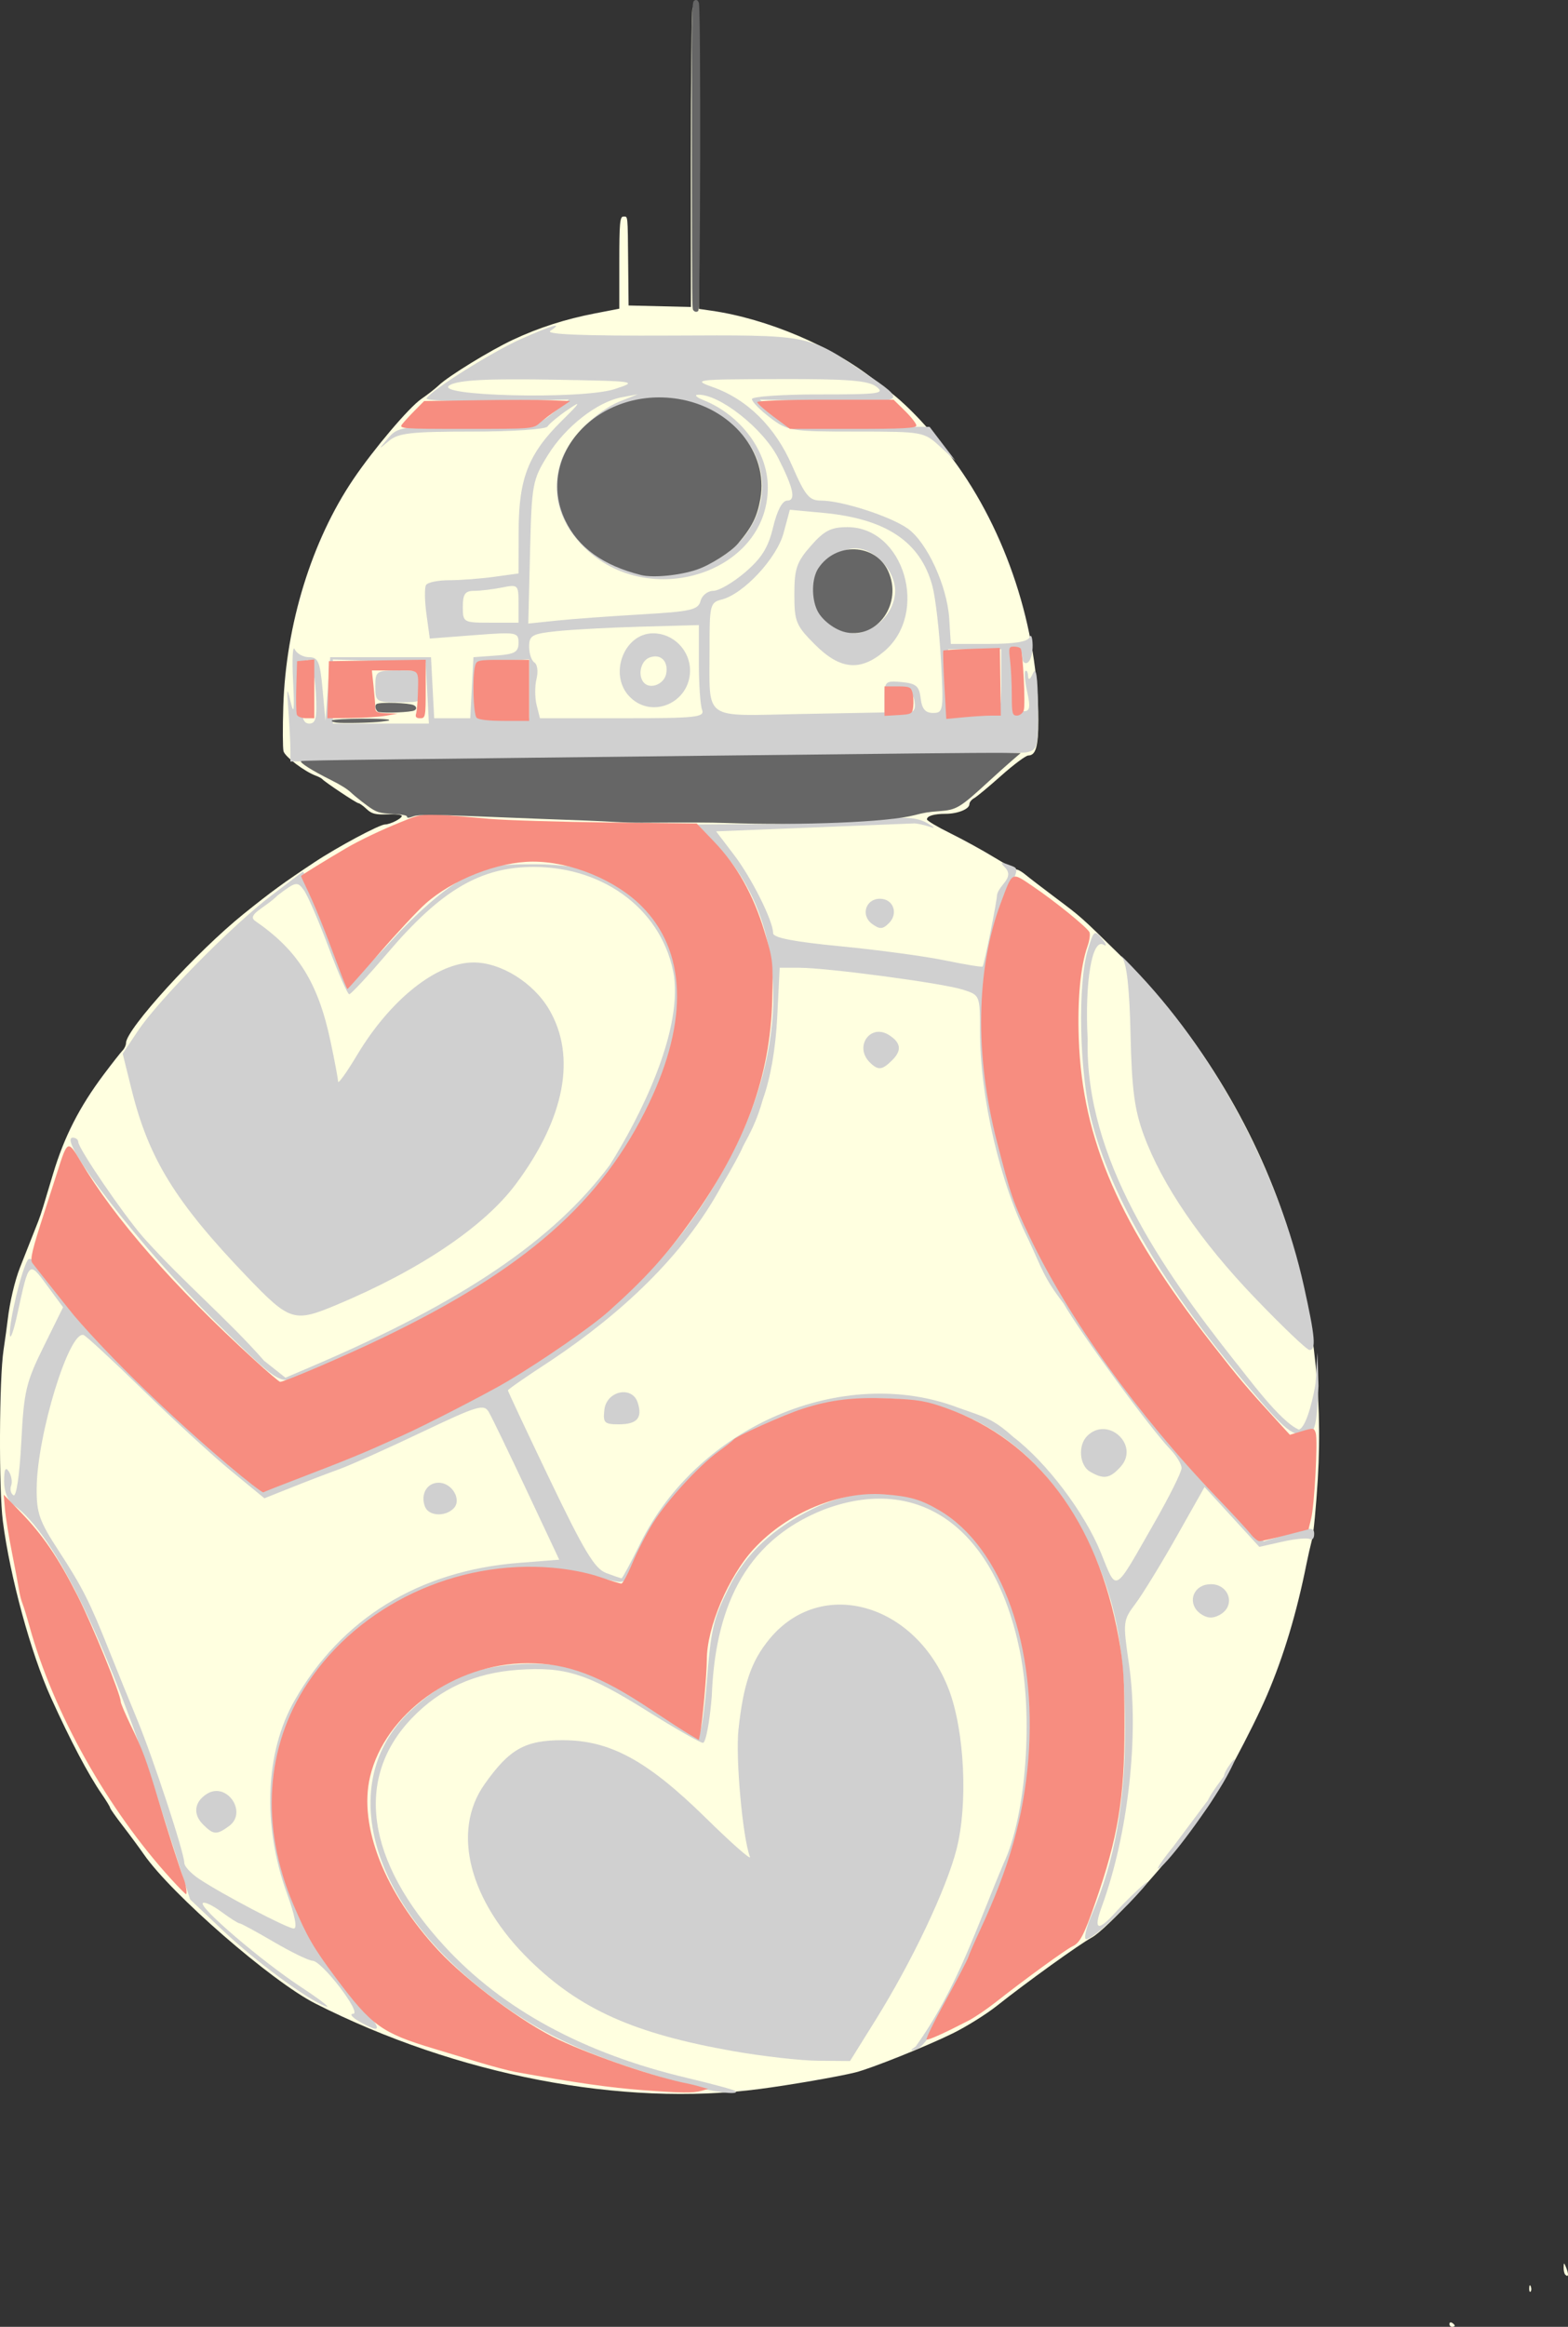 <?xml version="1.0" encoding="UTF-8" standalone="no"?>
<!-- Created with Make The Cut! -->

<svg
   xmlns:mtc="http://www.make-the-cut.com/namespaces/make-the-cut"
   xmlns:dc="http://purl.org/dc/elements/1.1/"
   xmlns:cc="http://creativecommons.org/ns#"
   xmlns:rdf="http://www.w3.org/1999/02/22-rdf-syntax-ns#"
   xmlns:svg="http://www.w3.org/2000/svg"
   xmlns="http://www.w3.org/2000/svg"
   xmlns:sodipodi="http://sodipodi.sourceforge.net/DTD/sodipodi-0.dtd"
   xmlns:inkscape="http://www.inkscape.org/namespaces/inkscape"
   mtc:dpi="90"
   version="1.1"
   width="554.267"
   height="821.803"
   viewBox="0 0 554.267 821.803"
   id="svg2"
   inkscape:version="0.48.5 r10040"
   sodipodi:docname="bb8_starwars_rab.svg">
  <rect x="0" y="0" width="554.267" height="821.803" fill="#333333" stroke="none"/>
  <defs
     id="defs14" />
  <sodipodi:namedview
     pagecolor="#ffffff"
     bordercolor="#666666"
     borderopacity="1"
     objecttolerance="10"
     gridtolerance="10"
     guidetolerance="10"
     inkscape:pageopacity="0"
     inkscape:pageshadow="2"
     inkscape:window-width="640"
     inkscape:window-height="480"
     id="namedview12"
     showgrid="false"
     inkscape:zoom="0.28717352"
     inkscape:cx="277.15418"
     inkscape:cy="410.90124"
     inkscape:window-x="0"
     inkscape:window-y="0"
     inkscape:window-maximized="0"
     inkscape:current-layer="Clipboard Trace: Trace Path 5" />
  <g
     inkscape:groupmode="layer"
     label="Clipboard Trace: Trace Path"
     id="Clipboard Trace: Trace Path"
     transform="translate(0.01,0.028)">
    <path
       label="Trace Path (1)"
       id="Trace Path (1)"
       d="m 514.219,821.361 c 0,0.228 -0.422,0.414 -0.938,0.414 -0.515,0 -0.937,-0.447 -0.937,-0.993 0,-0.546 0.422,-0.732 0.937,-0.413 0.516,0.318 0.938,0.765 0.938,0.992 z m 26.89,-13.824 c 0.271,0.676 0.238,1.485 -0.074,1.796 -0.311,0.312 -0.533,-0.242 -0.492,-1.23 0.045,-1.092 0.267,-1.314 0.566,-0.566 z m 12.564,-6.485 c 0.918,2.295 0.728,3.405 -0.392,2.285 -0.344,-0.343 -0.598,-1.504 -0.565,-2.578 0.054,-1.796 0.131,-1.772 0.957,0.293 z M 268.594,737.768 C 219.985,744.175 161.463,732.937 111.448,707.59 96.022,699.773 60.582,668.964 50.836,654.9 c -1.608,-2.32 -4.95,-6.843 -7.426,-10.051 -2.477,-3.208 -4.503,-6.085 -4.503,-6.394 0,-0.309 -1.34,-2.509 -2.978,-4.889 -4.798,-6.974 -10.997,-18.73 -17.916,-33.979 -7.096,-15.64 -14.482,-42.698 -17.017,-62.343 -1.455,-11.278 -1.297,-50.19 0.246,-60.469 0.58,-3.867 1.249,-8.719 1.487,-10.781 0.696,-6.048 2.508,-13.747 4.305,-18.282 0.919,-2.32 2.583,-6.539 3.697,-9.375 1.114,-2.836 2.367,-6 2.783,-7.031 0.416,-1.031 1.203,-3.351 1.747,-5.156 0.544,-1.805 2.133,-7.078 3.531,-11.719 3.922,-13.023 9.295,-23.538 17.848,-34.93 2.997,-3.992 5.998,-7.815 6.67,-8.496 0.672,-0.682 1.221,-1.871 1.221,-2.644 0,-4.873 25.096,-32.371 41.719,-45.712 9.778,-7.847 13.89,-10.844 24.844,-18.108 8.216,-5.448 23.041,-13.375 25.034,-13.385 1.773,-0.009 5.903,-2.097 5.903,-2.983 0,-0.441 -2.303,-0.706 -5.117,-0.588 -4.174,0.175 -5.525,-0.168 -7.326,-1.86 -1.215,-1.141 -2.519,-2.075 -2.897,-2.075 -0.672,0 -11.854,-7.44 -12.785,-8.506 -0.258,-0.295 -1.271,-0.834 -2.251,-1.197 -4.054,-1.5 -10.962,-6.727 -11.447,-8.661 -0.287,-1.142 -0.319,-8.341 -0.072,-15.997 0.931,-28.833 10.056,-58.349 24.752,-80.065 7.214,-10.66 19.733,-25.422 24.055,-28.365 2.128,-1.449 4.924,-3.633 6.213,-4.853 3.454,-3.268 18.193,-12.305 26.145,-16.03 9.123,-4.273 18.507,-7.285 29.028,-9.319 l 8.577,-1.657 0,-16.269 c 0,-13.836 0.211,-16.269 1.406,-16.269 1.675,0 1.556,-1.163 1.733,16.875 l 0.142,14.531 11.016,0.264 11.016,0.264 0,-51.984 c 0,-28.591 0.256,-52.652 0.569,-53.467 0.313,-0.816 0.946,-1.483 1.406,-1.483 0.482,0 0.837,22.855 0.837,53.8 l 0,53.8 4.453,0.642 c 19.713,2.842 42.745,12.604 57.489,24.366 1.326,1.058 3.808,2.978 5.515,4.267 6.48,4.894 14.974,13.956 22.308,23.801 18.908,25.381 30.235,59.929 30.235,92.217 0,9.259 -0.896,12.402 -3.548,12.447 -0.885,0.015 -5.194,3.22 -9.577,7.123 -4.383,3.902 -8.707,7.491 -9.609,7.974 -0.902,0.484 -1.641,1.43 -1.641,2.102 0,1.729 -4.131,3.399 -8.405,3.399 -4.105,0 -6.595,0.743 -6.595,1.969 0,0.458 3.692,2.651 8.203,4.875 4.512,2.223 11.443,6.023 15.403,8.443 3.961,2.42 7.616,4.4 8.124,4.4 0.508,0 1.908,0.822 3.112,1.826 1.204,1.004 5.893,4.603 10.42,7.997 9.38,7.031 8.936,6.638 22.596,20.024 26.851,26.312 47.83,60.199 59.296,95.778 9.131,28.336 12.87,58.841 10.997,89.73 -0.587,9.688 -1.512,19.302 -2.055,21.364 -0.544,2.063 -1.41,5.86 -1.924,8.438 -3.468,17.37 -8.061,32.642 -13.957,46.406 -5.317,12.411 -17.868,35.753 -21.893,40.713 -0.448,0.553 -2.804,3.748 -5.236,7.099 -9.604,13.241 -29.642,34.999 -34.829,37.818 -4.436,2.411 -22.907,15.695 -33.604,24.167 -3.714,2.942 -10.675,7.284 -15.468,9.65 -9.191,4.536 -28.951,12.458 -34.497,13.83 -6.037,1.494 -22.859,4.405 -33.75,5.841 z"
       inkscape:connector-curvature="0"
       style="fill:#ffffe0;stroke:none" />
  </g>
  <g
     inkscape:groupmode="layer"
     label="Clipboard Trace: Trace Path 6"
     id="Clipboard Trace: Trace Path 6"
     transform="translate(0.01,0.028)">
    <path
       label="Trace Path 6"
       id="Trace Path 6"
       d="m 235.467,237.961 c -0.689,3.575 -5.432,5.567 -7.746,3.254 -2.425,-2.425 -1.346,-7.777 1.811,-8.988 3.952,-1.517 6.801,1.236 5.935,5.734 z m 76.337,-18.913 c -2.531,2.531 -6.788,4.602 -9.46,4.602 -6.749,0 -14.063,-7.801 -14.063,-15 0,-7.199 7.314,-15 14.063,-15 6.749,0 14.062,7.801 14.062,15 0,3.653 -1.701,7.497 -4.602,10.398 z m -4.398,156.102 c 2.979,2.978 4.391,2.841 8.012,-0.78 3.426,-3.425 3.051,-6.164 -1.212,-8.853 -6.556,-4.136 -12.354,4.079 -6.8,9.633 z m -93.781,122.719 c -0.53,4.613 0.001,5.156 5.046,5.156 6.521,0 8.478,-2.207 6.758,-7.626 -1.947,-6.135 -11.032,-4.234 -11.804,2.47 z m 171.687,21.881 c 4.819,2.806 6.997,2.457 10.789,-1.733 6.904,-7.629 -4.537,-18.15 -11.82,-10.867 -3.315,3.316 -2.735,10.406 1.031,12.6 z m -235.103,12.337 c 1.28,3.335 7.054,3.706 10.109,0.651 3.022,-3.022 -0.508,-9.088 -5.287,-9.088 -4.145,0 -6.487,4.098 -4.822,8.437 z M 71.759,644.36 c 3.682,3.682 4.83,3.753 9.18,0.572 6.682,-4.886 -0.807,-15.797 -7.814,-11.384 -4.472,2.816 -5.021,7.157 -1.366,10.812 z M 222.656,246.15 c 7.886,7.886 21.25,1.99 21.25,-9.375 0,-7.152 -5.925,-13.125 -13.02,-13.125 -10.461,0 -15.889,14.841 -8.23,22.5 z m -90,-3.75 c 0,5.417 0.313,5.625 8.438,5.625 8.125,0 8.437,-0.208 8.437,-5.625 0,-5.417 -0.312,-5.625 -8.437,-5.625 -8.125,0 -8.438,0.208 -8.438,5.625 z m 155.405,-14.779 c 8.859,8.859 15.956,9.573 24.416,2.455 16.079,-13.53 7.118,-43.926 -12.95,-43.926 -5.788,0 -8.187,1.23 -12.927,6.628 -5.022,5.72 -5.819,8.06 -5.819,17.095 0,9.66 0.562,11.03 7.28,17.748 z m 119.98,310.17 c -14.643,25.581 -13.106,24.739 -18.983,10.399 -5.802,-14.156 -19.167,-31.766 -30.905,-40.719 -7.299,-6.536 -10.059,-6.996 -19.482,-10.333 -40.605,-15.429 -91.926,6.476 -112.344,47.95 -3.333,6.772 -6.312,12.312 -6.619,12.312 -0.307,0 -2.784,-0.847 -5.506,-1.881 -3.998,-1.52 -7.8,-7.829 -19.809,-32.864 -8.174,-17.04 -14.862,-31.272 -14.862,-31.626 0,-0.354 6.934,-5.149 15.409,-10.655 23.823,-15.942 46.608,-36.446 60.261,-61.861 3.359,-5.597 6.686,-11.706 7.393,-13.576 2.694,-5.045 4.875,-8.942 7.092,-16.792 2.703,-7.57 4.478,-17.788 5.044,-29.026 l 0.873,-17.344 6.886,0 c 9.982,0 50.678,5.431 57.823,7.717 6.088,1.947 6.094,1.961 6.094,14.721 0,23.183 6.999,53.327 17.049,73.43 5.111,10.841 5.316,13.345 12.526,22.73 5.736,10.163 30.62,44.159 37.681,51.48 2.197,2.277 3.994,5.265 3.994,6.641 0,1.375 -4.327,10.059 -9.615,19.297 z M 101.445,668.765 c 2.804,7.723 3.701,12.366 2.385,12.336 -2.339,-0.055 -25.431,-12.153 -33.517,-17.56 -2.836,-1.896 -5.161,-4.405 -5.167,-5.576 C 65.127,654.334 54.118,620.891 48.397,607.087 45.406,599.869 41.115,589.322 38.862,583.65 31.784,565.83 29.129,560.554 20.879,547.92 c -7.035,-10.774 -8.014,-13.553 -7.921,-22.5 0.195,-18.839 11.533,-55.694 16.59,-53.924 0.929,0.325 10.376,9.068 20.993,19.428 10.617,10.361 24.617,23.2 31.111,28.532 l 11.808,9.694 9.754,-3.891 c 5.365,-2.14 12.86,-5.007 16.656,-6.371 3.796,-1.364 16.829,-7.199 28.963,-12.967 20.236,-9.618 22.221,-10.211 23.986,-7.16 1.059,1.83 7.084,14.295 13.389,27.701 l 11.464,24.375 -14.303,1.123 c -35.167,2.761 -62.785,19.688 -79.236,48.565 -10.452,18.347 -11.465,44.059 -2.688,68.24 z m 10.211,-423.873 c 0.455,8.596 0.006,10.633 -2.344,10.633 -2.306,0 -2.906,-2.354 -2.906,-11.406 0,-15.147 4.443,-14.492 5.25,0.773 z m 39.375,-0.148 0.562,10.781 -16.968,0 -16.969,0 0,-11.323 0,-11.323 16.407,0.542 16.406,0.541 0.562,10.782 z m 36,-1.509 0,10.415 -8.437,0 c -4.641,0 -8.492,-0.211 -8.557,-0.469 -0.066,-0.258 -0.265,-4.687 -0.442,-9.844 l -0.322,-9.375 8.879,-0.571 8.879,-0.572 0,10.416 z m 61.138,7.449 c 1.008,2.626 -2.208,2.966 -28.089,2.966 l -29.227,0 -1.177,-4.688 c -0.647,-2.578 -0.66,-6.745 -0.029,-9.26 0.632,-2.515 0.301,-5.096 -0.734,-5.735 -1.035,-0.64 -1.882,-3.162 -1.882,-5.605 0,-3.977 1.03,-4.55 9.844,-5.477 5.414,-0.569 18.914,-1.284 30,-1.588 l 20.156,-0.554 0,13.487 c 0,7.419 0.512,14.823 1.138,16.454 z m 64.487,-4.742 0,5.654 -29.906,0.558 c -34.798,0.65 -31.902,2.748 -31.943,-23.144 -0.024,-15.354 0.2,-16.26 4.286,-17.286 7.708,-1.934 19.483,-14.574 21.882,-23.488 l 2.215,-8.227 11.766,1.099 c 22.257,2.078 34.412,10.205 38.616,25.819 1.108,4.114 2.472,15.888 3.031,26.164 0.971,17.842 0.845,18.684 -2.778,18.684 -2.746,0 -3.959,-1.425 -4.388,-5.156 -0.494,-4.297 -1.609,-5.254 -6.687,-5.744 -5.658,-0.546 -6.094,-0.183 -6.094,5.067 z m 37.031,5.859 c -2.32,0.014 -5.927,0.484 -8.016,1.046 -5.523,1.484 -6.515,-0.441 -6.515,-12.635 l 0,-10.937 9.375,0 9.375,0 0,11.25 c 0,10.409 -0.315,11.252 -4.219,11.276 z m -26.439,-4.245 c 0.514,3.417 -0.254,4.219 -4.041,4.219 -3.771,0 -4.676,-0.932 -4.676,-4.818 0,-3.869 0.796,-4.7 4.041,-4.219 2.511,0.373 4.282,2.197 4.676,4.818 z m -139.967,-34.453 0,6.797 -9.843,0 c -9.688,0 -9.844,-0.089 -9.844,-5.625 0,-4.485 0.807,-5.625 3.984,-5.625 2.192,0 6.621,-0.527 9.844,-1.172 5.7,-1.14 5.859,-0.987 5.859,5.625 z m 43.419,3.866 c -10.99,0.636 -24.478,1.625 -29.973,2.197 l -9.992,1.041 0.617,-25.154 c 0.594,-24.218 0.828,-25.496 6.286,-34.315 6.238,-10.078 17.486,-18.862 26.206,-20.464 l 5.625,-1.033 -6.04,2.361 c -8.897,3.477 -18.887,13.763 -21.349,21.98 -3.054,10.193 -0.702,19.683 6.989,28.195 22.154,24.523 66.337,11.409 66.337,-19.69 0,-12.654 -9.483,-25.483 -22.772,-30.806 -2.428,-0.973 -3.319,-1.822 -1.978,-1.887 7.521,-0.367 23.098,11.896 28.431,22.381 5.413,10.642 6.341,15 3.195,15 -1.753,0 -3.57,3.409 -5.005,9.393 -1.729,7.208 -4.032,10.914 -9.899,15.937 -4.206,3.6 -9.261,6.545 -11.235,6.545 -1.973,0 -4.009,1.612 -4.524,3.581 -0.823,3.146 -3.369,3.723 -20.919,4.738 z m 21.772,-16.846 c -27.27,11.394 -58.429,-13.841 -47.371,-38.364 8.717,-19.331 32.017,-26.374 51.739,-15.641 23.936,13.028 21.496,43.199 -4.368,54.005 z m -53.741,-66.06 c 30.597,0.515 30.987,0.573 22.5,3.337 -11.674,3.801 -65.519,2.448 -58.156,-1.462 3.275,-1.739 13.092,-2.255 35.656,-1.875 z m 47.613,602.128 c 8.961,2.575 19.305,3.933 17.656,2.319 -0.43,-0.42 -8.128,-2.505 -17.108,-4.633 -36.553,-8.662 -65.192,-24.183 -85.709,-46.451 -27.805,-30.178 -31.991,-59.399 -11.554,-80.667 9.974,-10.381 22.197,-15.945 37.385,-17.02 16.817,-1.19 24.623,1.289 45.731,14.525 9.877,6.193 18.76,11.261 19.74,11.261 0.979,0 2.376,-7.383 3.104,-16.406 1.104,-29.368 10.442,-54.532 39.768,-66.032 33.641,-12.586 60.141,6.485 69.069,49.709 4.874,23.595 2.274,58.36 -5.624,75.2 -9.378,22.012 -16.364,44.248 -31.124,64.756 -2.124,1.486 -2.084,1.672 0.228,1.043 6.664,-1.812 29.941,-51.213 36.773,-78.042 10.088,-39.617 2.545,-84.536 -17.575,-104.655 -14.854,-14.854 -35.747,-17.943 -55.76,-8.242 -14.056,6.812 -23.683,15.792 -29.583,27.593 -5.687,11.376 -6.445,14.637 -8.009,34.451 -0.692,8.766 -1.798,16.526 -2.458,17.244 -0.66,0.719 -7.95,-3.229 -16.2,-8.774 -19.322,-12.986 -30.919,-16.71 -48.472,-15.563 -15.101,0.986 -25.336,5.359 -36.816,15.731 -27.008,24.4 -16.274,67.131 24.971,99.403 19.768,15.468 36.133,23.071 71.567,33.25 z m 16.795,-11.79 c 10.356,1.825 23.892,3.358 30.08,3.407 l 11.25,0.091 9.017,-14.468 c 12.946,-20.771 25.056,-46.304 28.649,-60.406 4.06,-15.931 2.809,-41.754 -2.724,-56.271 -11.667,-30.607 -45.153,-40.07 -63.411,-17.919 -6.477,7.858 -9.228,15.882 -10.971,32.002 -1.078,9.978 1.469,38.211 4.055,44.952 0.532,1.384 -6.477,-4.789 -15.575,-13.718 -20.729,-20.345 -33.878,-27.484 -50.622,-27.484 -13.315,0 -18.798,3.09 -27.621,15.562 -11.798,16.679 -5.451,41.258 16.076,62.257 17.739,17.305 36.918,25.852 71.797,31.995 z m 155.514,-72.137 c -4.02,4.943 -6.276,8.365 -5.012,7.605 3.565,-2.146 18.078,-21.741 23.817,-32.157 2.841,-5.156 3.823,-7.737 2.182,-5.735 -1.641,2.002 -2.984,4.372 -2.984,5.267 -0.085,0.298 -4.448,5.76 -5.671,8.53 -4.11,5.497 -8.221,10.994 -12.332,16.49 z m 9.621,-82.404 c 2.305,1.685 4.309,1.841 6.766,0.526 6.365,-3.406 3.086,-11.841 -4.202,-10.806 -5.516,0.783 -7.064,6.989 -2.564,10.28 z m 18.536,-78.245 c 12.844,15.018 14.731,16.285 20.788,13.962 2.074,-0.83 2.258,-12.702 2.454,-16.146 l -0.355,-11.719 -0.676,10.782 c -0.383,2.842 -2.846,15.357 -5.885,16.406 -6.833,-2.88 -18.783,-19.522 -23.165,-24.814 -24.916,-31.572 -52.504,-70.834 -51.502,-112.999 -1.088,-20.231 1.543,-35.892 5.618,-33.446 1.241,0.744 0.994,-0.2 -0.549,-2.098 -2.634,-3.242 -2.94,-3.007 -5.012,3.859 -3.646,12.079 -3.006,43.116 1.237,59.979 6.997,27.814 26.122,60.076 57.047,96.234 z M 76.329,466.955 c 19.948,19.69 22.07,21.265 27.253,20.229 9.02,-1.804 56.794,-25.938 73.061,-36.907 54.275,-36.602 80.294,-98.919 53.456,-128.035 -11.628,-12.614 -22.308,-17.03 -41.193,-17.03 -14.182,0 -17.05,0.617 -26.038,5.595 -6.106,3.381 -15.696,11.74 -24.245,21.131 -7.778,8.545 -14.707,14.887 -15.396,14.093 -0.69,-0.794 -3.495,-7.62 -6.234,-15.169 -2.739,-7.548 -6.083,-15.831 -7.432,-18.405 l -2.452,-4.681 -11.133,8.435 c -13.78,10.441 -39.866,36.856 -47.172,47.767 l -5.451,8.141 3.165,12.737 c 6.055,24.365 15.488,39.656 40.645,65.882 15.311,15.962 16.718,16.407 31.862,10.07 29.301,-12.26 52.077,-27.588 63.268,-42.577 17.364,-23.258 21.547,-45.157 11.796,-61.745 -5.555,-9.449 -17.028,-16.586 -26.663,-16.586 -13.016,0 -29.401,13.001 -41.215,32.702 -3.674,6.127 -6.694,10.346 -6.712,9.375 -0.018,-0.97 -1.219,-7.359 -2.668,-14.198 -4.401,-20.762 -11.498,-32.11 -26.58,-42.5 -3.3,-2.257 3.506,-4.68 7.895,-9.079 6.391,-4.875 6.96,-4.99 9.235,-1.879 1.334,1.824 5.246,10.849 8.694,20.055 3.448,9.206 6.762,16.746 7.365,16.756 0.603,0.01 6.822,-6.688 13.819,-14.883 18.754,-21.965 32.673,-30.111 51.414,-30.089 25.549,0.031 45.959,15.951 49.594,38.682 2.665,20.47 -12.228,49.981 -22.747,66.631 -19.861,26.564 -52.051,48.335 -104.835,70.904 l -9.784,4.183 -7.569,-5.995 c -12.657,-14.465 -28.752,-27.973 -42.693,-43.587 -7.008,-8.008 -22.983,-31.416 -22.983,-33.677 0,-0.839 -0.874,-1.526 -1.941,-1.526 -6.069,0 24.62,39.521 50.614,65.18 z m 367.165,-8.67 c 9.761,10.169 18.487,18.49 19.392,18.49 2.398,0 1.991,-4.64 -1.973,-22.5 -8.713,-39.263 -30.366,-80.361 -57.845,-109.79 -4.867,-5.212 -7.753,-8.052 -6.412,-6.311 1.635,2.123 2.614,11.107 2.973,27.289 0.426,19.143 1.377,26.42 4.608,35.239 6.453,17.616 20.079,37.602 39.257,57.583 z M 127.031,713.962 c 7.748,4.43 8.141,3.212 1.564,-4.849 -28.187,-34.55 -37.011,-64.305 -27.859,-93.939 7.126,-23.072 22.658,-40.435 46.146,-51.59 22.889,-10.87 39.719,-12.117 70.149,-5.198 4.25,0.966 5.195,-0.036 10.129,-10.741 11.124,-24.141 35.938,-44.014 63.859,-51.142 38.238,-9.762 73.935,8.039 92.783,46.267 10.38,21.054 13.853,38.072 13.89,68.067 0.031,25.791 -3.685,46.483 -11.703,65.157 -2.104,4.898 -3.011,8.906 -2.016,8.906 3.359,-0.67 12.326,-10.072 15.083,-12.681 5.589,-5.849 8.108,-8.974 5.596,-6.945 -2.512,2.029 -7.054,6.459 -10.094,9.845 -6.534,7.28 -8.189,6.679 -5.071,-1.842 9.302,-25.421 13.235,-60.552 9.579,-85.557 -2.19,-14.979 -2.14,-15.434 2.34,-21.406 2.518,-3.356 9.032,-13.986 14.475,-23.621 l 9.898,-17.52 9.681,10.57 9.681,10.57 8.188,-1.84 c 4.503,-1.012 8.866,-1.421 9.695,-0.908 0.829,0.512 1.507,-0.302 1.507,-1.808 0,-2.395 -1.121,-2.402 -8.906,-0.057 l -8.906,2.682 -11.325,-11.772 c -28.718,-29.852 -57.355,-68.952 -69.734,-95.21 -18.84,-39.964 -22.529,-90.582 -8.968,-123.039 3.469,-8.3 3.505,-7.556 -0.442,-9.059 -2.612,-0.994 -2.808,-0.773 -0.963,1.086 3.384,3.69 -2.092,5.961 -2.877,9.658 0.121,1.588 -4.47,24.476 -5.074,25.293 -0.204,0.276 -6.192,-0.7 -13.307,-2.168 -7.114,-1.469 -23.693,-3.707 -36.842,-4.973 -16.52,-1.59 -23.906,-3.019 -23.906,-4.624 0,-4.336 -7.589,-19.504 -13.888,-27.756 l -6.274,-8.219 33.987,-1.358 c 18.693,-0.747 34.831,-1.398 35.863,-1.448 1.031,-0.049 3.562,0.486 5.625,1.19 2.234,0.763 1.855,0.215 -0.938,-1.357 -3.61,-2.031 -8.134,-2.305 -19.687,-1.19 -8.25,0.796 -25.444,1.507 -38.208,1.581 l -23.207,0.133 7.906,8.578 c 23.199,25.167 25.19,66.165 5.152,106.031 -20.418,40.621 -49.34,66.919 -103.565,94.169 -20.782,10.443 -57.63,25.597 -62.241,25.597 -2.572,0 -3.875,-1.071 -29.927,-24.59 -16.528,-14.92 -38.684,-38.575 -47.392,-50.596 -3.35,-4.624 -5.894,-6.652 -6.704,-5.342 -2.198,3.556 -6.465,21.185 -6.331,26.153 0.07,2.578 1.315,-0.793 2.767,-7.492 3.995,-18.433 3.978,-18.417 10.368,-9.727 l 5.697,7.747 -6.881,13.923 c -6.247,12.64 -6.975,15.751 -7.893,33.745 -0.583,11.426 -1.747,19.366 -2.748,18.748 -0.955,-0.591 -1.335,-2.119 -0.844,-3.398 0.491,-1.278 0.139,-3.513 -0.781,-4.966 -1.185,-1.872 -1.681,-0.896 -1.702,3.345 -0.018,3.689 1.29,6.928 3.408,8.437 C 19.649,542.068 38.548,581.35 57.893,641.775 l 9.304,29.062 11.636,11.007 c 11.599,10.971 30.141,24.607 36.442,26.8 1.825,0.635 -2.166,-2.454 -8.869,-6.865 -14.017,-9.224 -36.196,-28.183 -34.709,-29.67 0.553,-0.553 3.492,0.833 6.531,3.08 3.039,2.247 5.937,4.086 6.439,4.086 0.502,0 5.952,2.953 12.11,6.562 6.159,3.61 12.32,6.599 13.694,6.643 3.363,0.107 17.567,18.65 14.352,18.736 -1.364,0.037 -0.371,1.273 2.207,2.746 z M 308.25,326.275 c 2.715,1.985 3.773,1.937 5.984,-0.274 3.428,-3.428 1.508,-8.601 -3.193,-8.601 -5.06,0 -6.905,5.867 -2.791,8.875 z m -205.61,-61.698 0.016,4.364 127.969,-1.19 c 70.383,-0.654 129.867,-1.58 132.187,-2.056 3.977,-0.817 4.212,-1.752 4.087,-16.3 -0.088,-10.365 -0.661,-14.201 -1.743,-11.683 -0.952,2.215 -1.665,2.663 -1.743,1.094 -0.072,-1.461 -0.507,-2.281 -0.966,-1.822 -0.458,0.459 -0.157,3.834 0.67,7.5 1.151,5.102 0.906,6.666 -1.041,6.666 -4.916,-0.355 -3.908,-1.307 -3.727,-17.656 -0.678,-2.532 -0.293,-4.219 0.964,-4.219 1.151,0 2.093,1.315 2.093,2.923 0,1.608 0.844,2.402 1.875,1.764 1.031,-0.637 1.809,-3.429 1.727,-6.204 -0.081,-2.775 -0.573,-3.991 -1.094,-2.702 -0.633,1.569 -5.386,2.343 -14.383,2.342 l -13.437,-0.001 -0.562,-8.905 c -0.73,-11.559 -7.83,-26.97 -14.666,-31.834 -6.094,-4.335 -23.29,-9.883 -30.633,-9.883 -4.198,0 -5.6,-1.683 -10.197,-12.234 -6.003,-13.78 -15.806,-23.498 -28.102,-27.859 -7.343,-2.604 -6.223,-2.74 23.222,-2.824 24.404,-0.07 31.706,0.493 34.577,2.664 3.262,2.467 1.17,2.753 -20.156,2.753 -13.088,0 -23.796,0.744 -23.796,1.652 0,0.909 2.897,3.862 6.438,6.563 6.167,4.704 7.441,4.91 30.366,4.91 23.494,0 24.03,0.094 29.536,5.156 l 5.608,5.156 -4.568,-5.99 -4.567,-5.99 -24.739,-0.103 c -23.683,-0.1 -24.964,-0.305 -30,-4.802 l -5.261,-4.699 24.69,0.48 c 27.274,0.53 27.548,0.31 12.385,-9.924 -20.262,-13.674 -18.929,-13.418 -68.763,-13.195 -30.566,0.137 -44.277,-0.402 -42.375,-1.664 4.811,-3.194 0.912,-2.122 -10.274,2.825 -10.141,4.485 -31.586,17.943 -33.497,21.022 -0.483,0.779 10.644,1.192 24.728,0.919 l 25.606,-0.497 -5.625,4.706 c -5.376,4.498 -6.713,4.707 -30.178,4.716 -23.149,0.008 -24.758,0.25 -28.125,4.228 -3.569,4.214 -3.568,4.215 0.325,0.937 3.295,-2.773 7.848,-3.281 29.421,-3.281 14.162,0 26.015,-0.796 26.628,-1.788 0.607,-0.983 3.821,-3.648 7.142,-5.922 4.967,-3.402 4.587,-2.704 -2.148,3.94 -11.721,11.563 -15.162,20.31 -15.212,38.671 l -0.041,15.214 -8.699,1.193 c -4.784,0.655 -11.907,1.192 -15.827,1.192 -3.92,0 -7.595,0.756 -8.166,1.681 -0.572,0.924 -0.507,5.561 0.143,10.304 l 1.182,8.623 15.683,-1.206 c 15.044,-1.156 15.684,-1.045 15.684,2.714 0,3.269 -1.319,4.014 -7.969,4.495 l -7.968,0.576 -0.563,10.782 -0.562,10.781 -6.375,0 -6.376,0 -0.562,-10.781 -0.562,-10.782 -17.813,0 -17.812,0 -0.838,11.25 -0.838,11.25 -1.037,-11.25 c -0.89,-9.654 -1.569,-11.25 -4.787,-11.25 -2.063,0 -4.337,-1.265 -5.054,-2.812 -0.717,-1.547 -0.978,3.516 -0.579,11.25 0.523,10.156 0.294,12.239 -0.825,7.5 -1.349,-5.718 -1.458,-5.356 -0.843,2.812 0.388,5.157 0.713,11.339 0.722,13.74 z"
       inkscape:connector-curvature="0"
       style="fill:#d0d0d0;stroke:none" />
  </g>
  <g
     inkscape:groupmode="layer"
     label="Clipboard Trace: Trace Path 4"
     id="Clipboard Trace: Trace Path 4"
     transform="translate(0.01,0.028)">
    <path
       label="Trace Path 4"
       id="Trace Path 4"
       d="m 227.344,738.2 c -11.795,-0.886 -23.377,-2.534 -45,-6.403 -2.321,-0.415 -8.438,-2.036 -13.594,-3.603 -5.156,-1.566 -12.117,-3.671 -15.469,-4.677 -18.371,-5.517 -21.948,-8.104 -34.598,-25.023 -7.857,-10.509 -10.19,-14.535 -15.02,-25.916 -11.688,-27.541 -9.863,-55.686 5.067,-78.147 18.398,-27.679 52.483,-43.712 86.622,-40.747 5.903,0.513 12.288,1.755 16.512,3.213 3.789,1.308 7.286,2.378 7.773,2.378 0.486,0 2.245,-3.27 3.907,-7.266 1.663,-3.996 4.91,-10.315 7.215,-14.042 4.883,-7.892 16.188,-20.24 23.141,-25.275 2.668,-1.931 5.078,-3.829 5.357,-4.218 0.855,-1.192 17.88,-8.823 24.337,-10.908 9.984,-3.225 18.092,-4.193 30.837,-3.679 10.216,0.412 12.963,0.886 20.256,3.495 31.825,11.385 53.247,39.987 60.75,81.112 1.701,9.324 2.052,14.699 2.046,31.406 -0.008,25.218 -2.293,39.014 -10.25,61.873 -4.09,11.751 -5.47,14.391 -8.178,15.649 -2.31,1.072 -16.94,11.705 -26.862,19.523 -3.263,2.57 -7.693,5.582 -9.844,6.692 -8.536,4.405 -14.119,6.922 -14.809,6.677 -0.399,-0.142 2.614,-6.314 6.695,-13.717 4.081,-7.402 7.692,-14.314 8.024,-15.361 0.332,-1.046 2.198,-5.325 4.146,-9.509 10.414,-22.368 15.424,-40.086 17.082,-60.413 3.235,-39.656 -9.314,-74.837 -31.33,-87.833 -6.604,-3.898 -10.473,-5.027 -19.613,-5.722 -15.866,-1.206 -34.238,6.468 -46.063,19.242 -8.976,9.695 -16.637,27.733 -16.637,39.171 0,5.01 -1.593,22.529 -2.389,26.269 l -0.441,2.073 -3.356,-1.98 c -1.846,-1.089 -8.062,-5.11 -13.814,-8.936 C 211.81,591.605 200.545,587.4 186.445,587.4 c -25.652,0 -50.446,17.894 -55.659,40.169 -4.085,17.455 5.213,40.952 24.31,61.435 10.123,10.858 30.137,25.669 42.419,31.392 13.017,6.065 34.696,13.41 45.766,15.507 0.774,0.146 2.672,0.622 4.219,1.058 l 2.812,0.791 -2.343,0.668 c -2.953,0.841 -7.094,0.797 -20.625,-0.22 z M 60.548,663.715 C 38.014,639.058 18.839,604.872 10.383,574.275 9.457,570.923 8.353,567.337 7.929,566.306 7.506,565.275 6.967,563.166 6.732,561.619 6.497,560.072 5.38,554.166 4.249,548.494 3.119,542.822 1.991,535.861 1.743,533.025 l -0.451,-5.156 5.917,6.093 c 7.906,8.142 13.284,16.021 20.162,29.539 5.248,10.314 15.285,34.903 15.285,37.445 0,0.591 1.628,4.43 3.617,8.53 4.139,8.532 5.443,12.046 9.548,25.736 3.143,10.483 8.062,25.795 9.036,28.125 0.804,1.926 1.392,5.625 0.894,5.625 -0.224,0 -2.565,-2.361 -5.203,-5.247 z M 442.02,541.697 c -1.113,-1.418 -6.522,-7.267 -12.022,-12.997 -27.873,-29.044 -52.285,-63.04 -66.111,-92.064 -5.838,-12.253 -6.577,-14.405 -11.499,-33.455 -7.883,-30.512 -7.384,-61.007 1.38,-84.332 4.274,-11.375 3.603,-11.045 11.547,-5.68 7.448,5.029 18.636,14.08 19.756,15.981 0.382,0.65 0.092,2.892 -0.645,4.981 -2.507,7.104 -3.596,18.67 -3.092,32.832 1.27,35.691 14.446,65.857 46.906,107.391 9.997,12.792 12.36,15.591 22.802,27.007 l 4.909,5.367 4.259,-1.282 c 4.046,-1.217 4.29,-1.185 4.871,0.646 0.798,2.516 -0.426,25.366 -1.621,30.25 l -0.926,3.786 -8.142,2.098 c -4.478,1.154 -8.639,2.087 -9.246,2.073 -0.607,-0.013 -2.014,-1.184 -3.126,-2.602 z M 80.452,517.264 C 60.126,500.058 38.608,479.182 26.153,464.587 25.061,463.309 13.607,448.884 11.44,446.06 c -0.924,-1.205 -0.102,-4.645 4.42,-18.504 1.178,-3.609 3.145,-9.726 4.371,-13.594 3.597,-11.342 3.744,-11.415 8.141,-4.014 12.22,20.57 32.873,44.164 61.614,70.391 4.633,4.227 8.697,7.686 9.031,7.686 1.58,0 22.759,-9.074 35.834,-15.353 50.866,-24.425 77.936,-48.205 94.584,-83.085 14.028,-29.39 13.091,-53.858 -2.665,-69.59 -9.323,-9.31 -25.132,-15.754 -38.526,-15.706 -12.256,0.045 -28.359,6.369 -37.862,14.869 -2.884,2.58 -10.198,10.411 -16.253,17.403 -6.055,6.991 -11.147,12.712 -11.315,12.712 -0.168,0 -1.442,-3.059 -2.832,-6.797 -5.841,-15.713 -8.807,-23.006 -12.258,-30.144 -0.724,-1.497 -1.317,-2.838 -1.317,-2.98 0,-0.208 8.878,-5.676 15.938,-9.816 4.686,-2.748 12.733,-6.582 19.389,-9.237 8.402,-3.352 6.321,-3.277 31.236,-1.127 5.929,0.511 24.851,1.093 42.047,1.293 l 31.266,0.363 6.234,6.518 c 8.024,8.389 13.763,18.627 17.674,31.525 3.031,9.998 3.111,10.687 2.786,24.019 -0.664,27.211 -9.443,51.185 -28.541,77.945 -8.995,12.604 -16.291,20.642 -29.279,32.26 -5.978,5.348 -23.238,17.298 -35.625,24.666 -7.002,4.165 -29.513,15.755 -37.5,19.307 -1.804,0.802 -6.234,2.777 -9.843,4.388 -3.61,1.611 -10.993,4.634 -16.407,6.719 -19.087,7.35 -22.037,8.505 -22.673,8.88 -0.353,0.208 -6.048,-4.199 -12.656,-9.793 z M 168.469,253.462 c -1.181,-1.18 -1.568,-14.471 -0.534,-18.328 0.537,-2.007 1.014,-2.109 9.831,-2.109 l 9.265,0 0,10.781 0,10.781 -8.718,0 c -5.532,0 -9.131,-0.411 -9.844,-1.125 z m -63.536,-1.054 c -0.262,-0.683 -0.354,-5.219 -0.205,-10.078 l 0.272,-8.836 3.047,-0.294 3.047,-0.294 0,10.372 0,10.372 -2.842,0 c -1.563,0 -3.057,-0.559 -3.319,-1.242 z m 11.051,-8.836 0.266,-10.078 17.109,-0.256 17.11,-0.255 0,10.333 c 0,9.821 -0.096,10.334 -1.938,10.334 -1.406,0 -1.805,-0.451 -1.453,-1.641 0.267,-0.902 0.542,-3.961 0.612,-6.797 0.225,-9.182 0.943,-8.437 -8.136,-8.437 l -8.102,0 0.602,5.762 c 0.331,3.17 0.602,6.545 0.602,7.5 0,1.401 0.773,1.761 3.985,1.855 l 3.984,0.118 -4.219,0.75 c -2.32,0.413 -7.924,0.782 -12.453,0.82 l -8.235,0.07 0.266,-10.078 z m 217.823,-1.598 c -0.373,-6.556 -0.539,-12.056 -0.368,-12.22 0.171,-0.165 4.741,-0.445 10.155,-0.624 l 9.843,-0.324 0.165,11.953 0.164,11.953 -3.445,0.007 c -1.895,0.004 -6.233,0.27 -9.64,0.592 l -6.194,0.585 -0.68,-11.922 z m -21.151,5.631 0,-5.205 4.67,0 c 4.136,0 4.733,0.255 5.229,2.23 0.308,1.227 0.422,3.442 0.253,4.922 -0.291,2.54 -0.585,2.708 -5.23,2.975 l -4.922,0.283 0,-5.205 z m 44.992,-2.158 c -0.004,-3.996 -0.274,-9.481 -0.599,-12.188 -0.547,-4.549 -0.444,-4.922 1.359,-4.922 1.072,0 2.153,0.329 2.401,0.73 0.79,1.279 1.705,19.757 1.076,21.739 -0.333,1.051 -1.419,1.906 -2.417,1.906 -1.634,0 -1.813,-0.712 -1.82,-7.265 z M 142.13,149.822 c 0.697,-0.902 2.734,-3.117 4.527,-4.922 l 3.26,-3.281 18.791,-0.283 c 10.336,-0.156 21.956,-0.156 25.823,0 l 7.031,0.283 -4.218,2.812 c -2.321,1.547 -5.269,3.762 -6.553,4.922 -2.292,2.071 -2.77,2.109 -26.131,2.109 -22.52,0 -23.728,-0.087 -22.53,-1.64 z m 131.327,-2.67 c -3.19,-2.371 -5.801,-4.692 -5.801,-5.157 0,-0.48 10.41,-0.845 24.105,-0.845 l 24.105,0 4.02,3.945 c 2.211,2.17 4.02,4.49 4.02,5.156 0,0.956 -4.704,1.211 -22.324,1.211 l -22.324,0 -5.801,-4.31 z"
       inkscape:connector-curvature="0"
       style="fill:#f78d80;stroke:none" />
  </g>
  <g
     inkscape:groupmode="layer"
     label="Clipboard Trace: Trace Path 5"
     id="Clipboard Trace: Trace Path 5"
     transform="translate(0.01,0.028)">
    <path
       label="Freehand Line (W)"
       id="Freehand Line (W)"
       d="m 256.27,290.633 c -5.094,-0.178 -12.798,-0.203 -29.531,-0.096 -2.32,0.015 -6.539,-0.105 -9.375,-0.266 -5.672,-0.322 -11.746,-0.573 -26.953,-1.114 -5.543,-0.198 -15.404,-0.588 -21.914,-0.867 -16.028,-0.689 -20.523,-0.689 -22.375,-0.002 -1.63,0.604 -2.235,0.652 -2.235,0.176 0,-0.521 -1.374,-0.783 -5.39,-1.029 -3.915,-0.24 -4.912,-0.485 -6.94,-1.708 -1.525,-0.92 -5.836,-4.269 -7.357,-5.716 -1.41,-1.341 -3.721,-2.793 -7.266,-4.564 -6.589,-3.291 -11.059,-6.111 -10.538,-6.646 0.171,-0.176 9.224,-0.349 32.804,-0.627 10.893,-0.129 32.988,-0.392 49.101,-0.585 32.376,-0.388 98.378,-1.128 136.29,-1.528 13.47,-0.142 27.121,-0.224 30.335,-0.182 l 5.843,0.076 -3.173,2.734 c -1.745,1.505 -5.324,4.711 -7.953,7.126 -10.391,9.545 -11.488,10.205 -17.722,10.661 -3.83,0.28 -5.188,0.5 -8.62,1.397 -9.442,2.466 -39.741,3.714 -67.031,2.76 z M 118.862,255.187 c -1.326,-0.209 -1.909,-0.54 -1.45,-0.823 1.044,-0.645 19.355,-0.794 19.987,-0.162 0.15,0.15 0.225,0.274 0.167,0.275 -0.058,0.001 -1.265,0.166 -2.683,0.368 -2.945,0.418 -14.036,0.654 -16.021,0.342 z m 15.142,-3.692 c -1.152,-0.175 -1.798,-2.388 -0.845,-2.898 1.358,-0.727 11.388,-0.396 13.079,0.432 1.07,0.523 1.157,1.417 0.183,1.883 -1.245,0.597 -9.703,0.994 -12.417,0.583 z m 165.164,-28.162 c -4.002,-0.791 -8.662,-4.318 -10.314,-7.809 -2.097,-4.431 -1.924,-11.299 0.372,-14.795 6.203,-9.443 20.22,-8.877 24.741,0.998 5.112,11.166 -3.56,23.827 -14.799,21.606 z m -72.57,-20.266 c -13.422,-3.366 -22.265,-9.737 -26.83,-19.331 -10.901,-22.908 11.81,-47.328 39.879,-42.879 18.837,2.986 32.017,18.909 29.147,35.214 -1.112,6.323 -2.955,10.02 -7.901,15.849 -2.592,3.056 -9.901,7.673 -14.681,9.275 -6.079,2.036 -15.407,2.927 -19.614,1.872 z m 18.416,-93.601 c -0.394,-0.601 -0.419,-3.255 -0.484,-51.27 -0.071,-52.241 0,-57.366 0.798,-57.949 0.743,-0.544 1.347,-0.278 1.708,0.751 0.742,2.114 0.542,107.843 -0.206,108.744 -0.472,0.569 -1.35,0.436 -1.816,-0.276 z"
       inkscape:connector-curvature="0"
       style="fill:#666666;stroke:none" />
  </g>
</svg>
